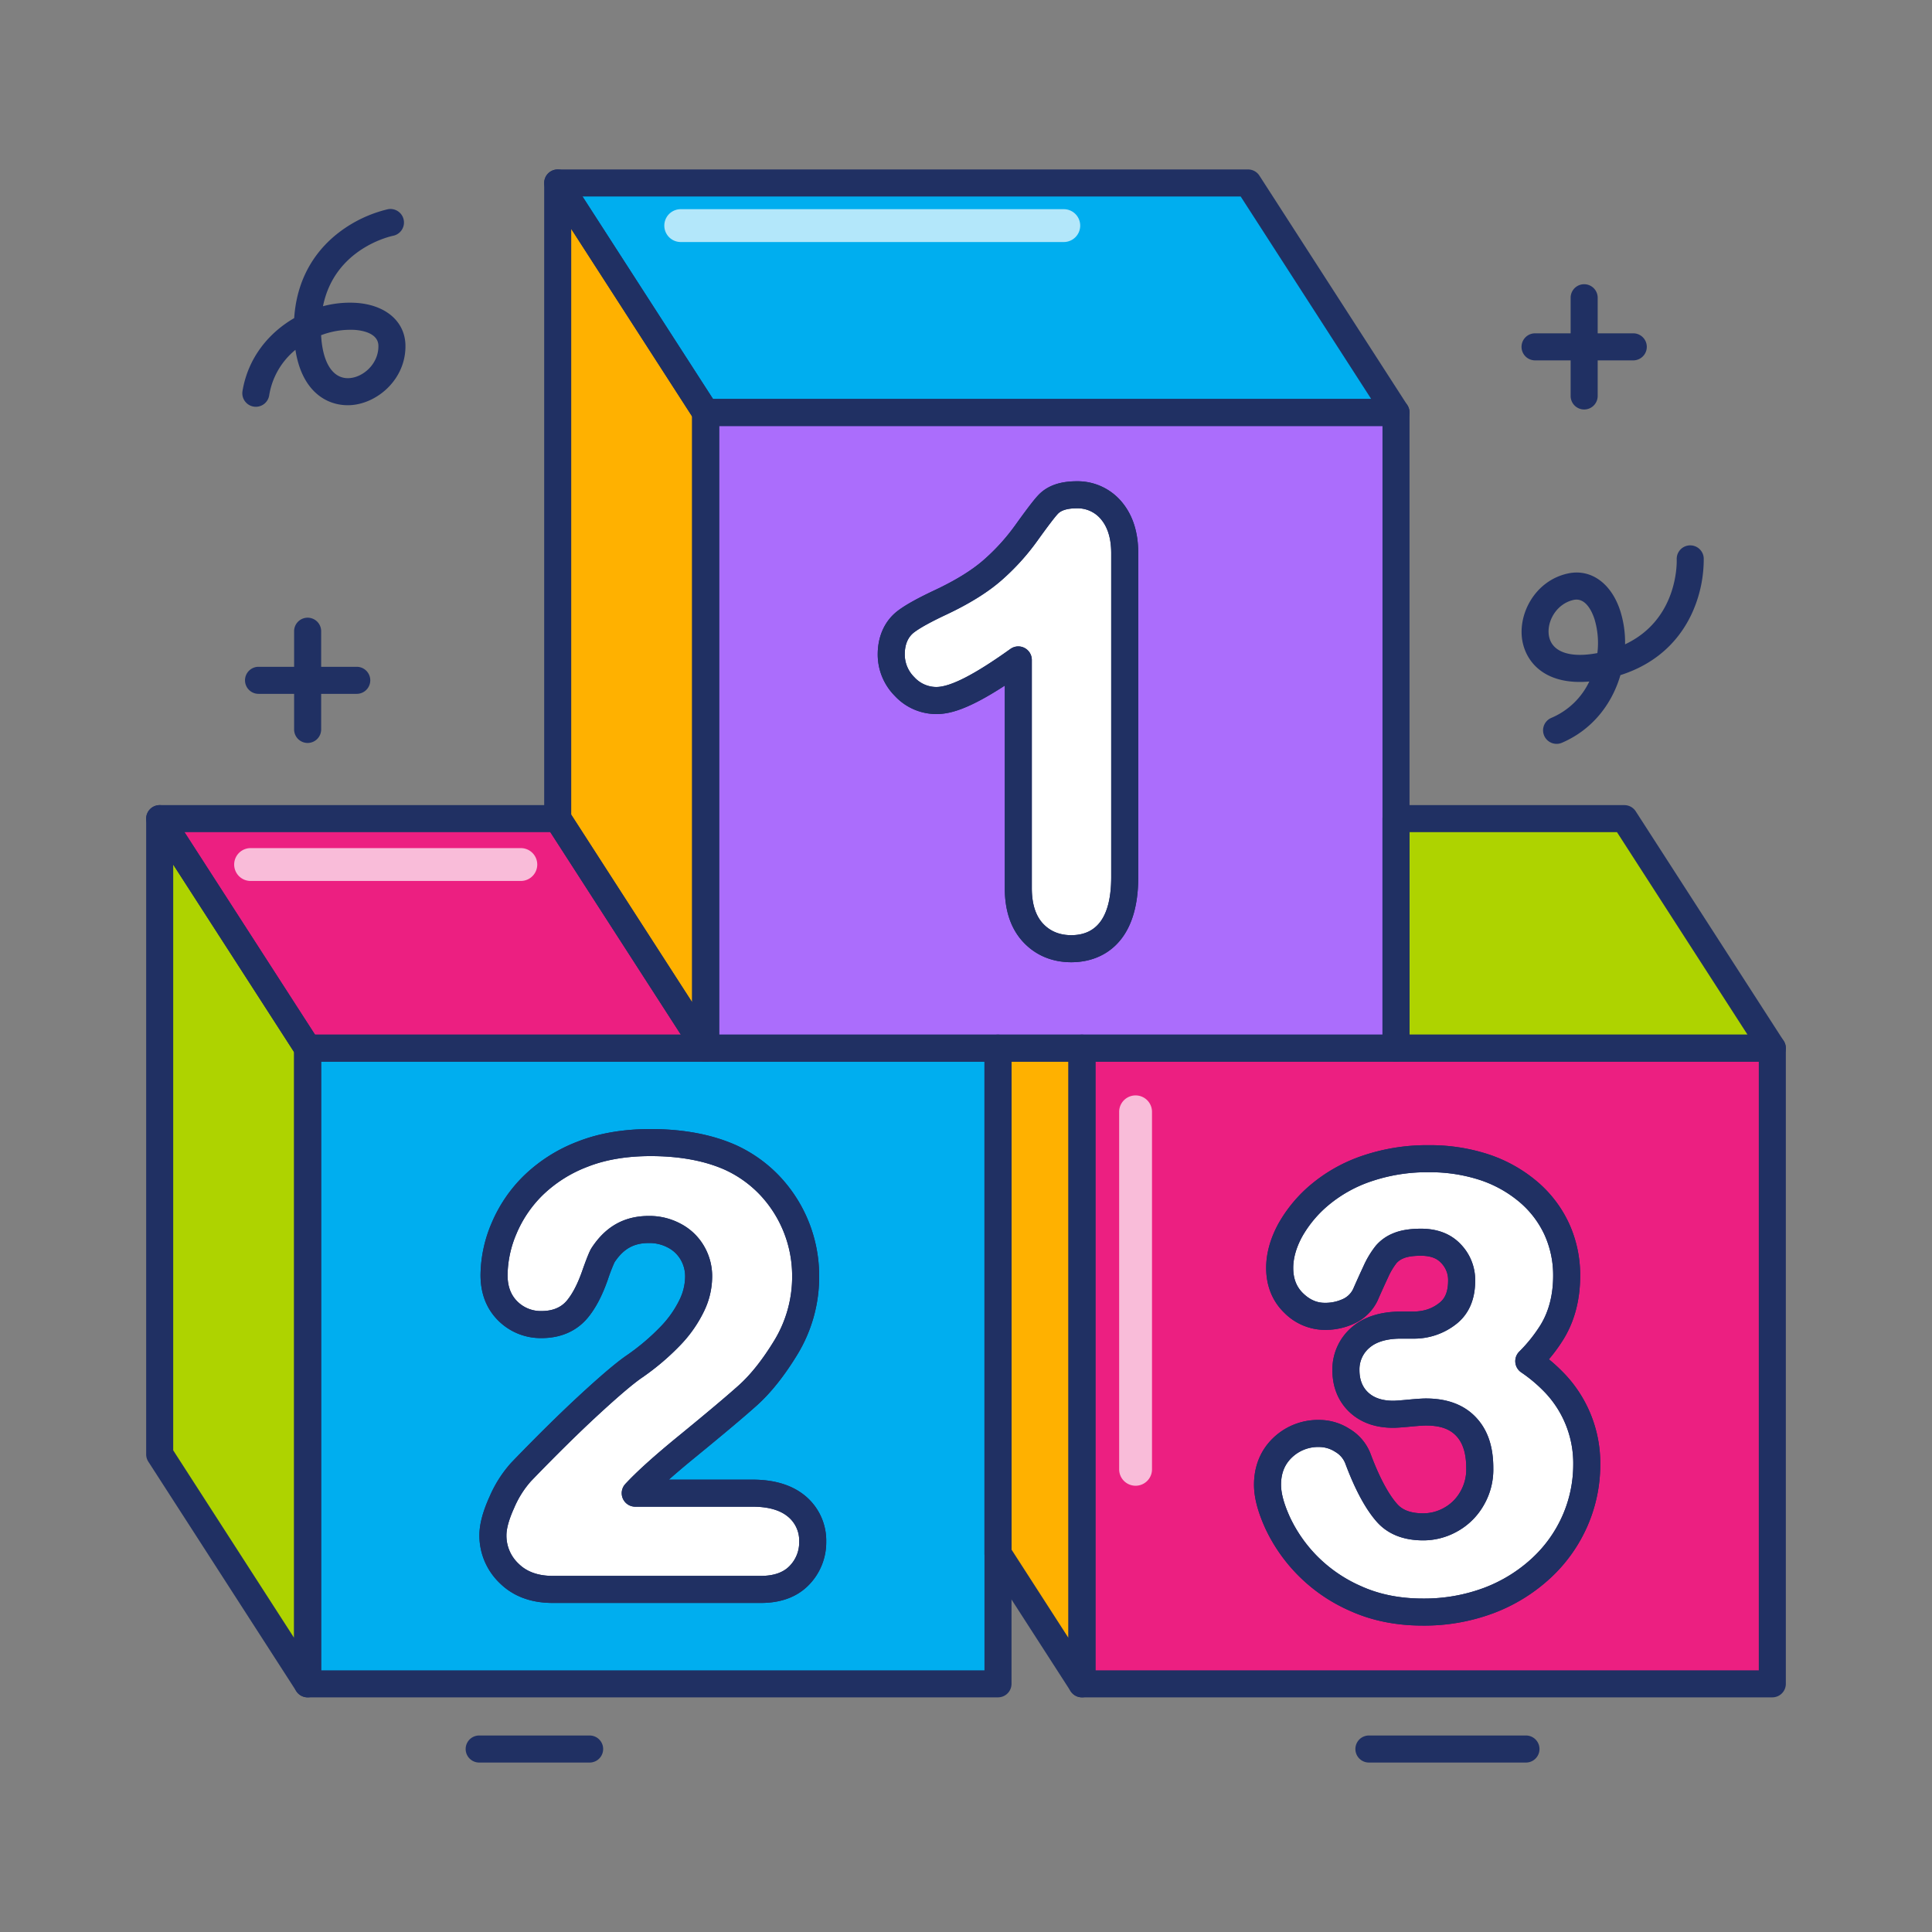 <svg height="200" viewBox="0 0 1000 1000" width="200" xmlns="http://www.w3.org/2000/svg"><rect x="0" y="0" width="1000" height="1000" fill="#808080" stroke="none"/><g><g><g><g><path d="m560.022 542.528h357.324v329.02h-357.324z" fill="#ec1f81"/><path d="m483.443 752.75 76.579 118.798v-329.02l-76.579-118.798z" fill="#ffb100"/><path d="m483.443 423.73h357.324l76.579 118.798h-357.324z" fill="#aed300"/></g><g><path d="m159.233 542.528h357.324v329.02h-357.324z" fill="#00aeef"/><path d="m82.654 752.75 76.579 118.798v-329.02l-76.579-118.798z" fill="#aed300"/><path d="m82.654 423.73h357.324l76.579 118.798h-357.324z" fill="#ec1f81"/></g><g><path d="m365.246 213.508h357.324v329.02h-357.324z" fill="#ab6dfc"/><path d="m288.667 423.73 76.579 118.798v-329.02l-76.579-118.798z" fill="#ffb100"/><path d="m288.667 94.71h357.324l76.579 118.798h-357.324z" fill="#00aeef"/></g><g fill="#fff"><path d="m557.4 256.1c-6.844 0-11.725 1.644-14.912 5.021-1.219 1.29-3.721 4.231-11.345 14.854a112.993 112.993 0 0 1 -17.628 19.342c-6.525 5.668-15.471 11.2-26.584 16.428-8.478 3.983-14.329 7.218-17.879 9.884-3.531 2.647-7.74 7.758-7.74 17.084a23.554 23.554 0 0 0 6.91 16.656 22.5 22.5 0 0 0 16.386 7.226c6.287 0 16.781-2.609 42.467-21.012v118.108c0 9.721 2.484 17.4 7.383 22.833 5.03 5.573 11.95 8.521 20.014 8.521 10.34 0 27.689-4.813 27.689-37.065v-167.7c0-8.738-2.12-15.886-6.3-21.243a22.646 22.646 0 0 0 -18.461-8.937z"/><path d="m411.715 779.163c-5.361-4.181-12.8-6.3-22.12-6.3h-60.8c5.549-6.016 14.471-14.058 26.6-23.965 14.7-12.013 25.358-20.985 31.689-26.67 6.779-6.091 13.443-14.5 19.806-25.007a70.307 70.307 0 0 0 10.111-36.979 68.136 68.136 0 0 0 -18.501-46.542 65.48 65.48 0 0 0 -20.453-14.614c-11.478-5.1-25.381-7.688-41.324-7.688-13.308 0-25.169 2.029-35.254 6.031a74.916 74.916 0 0 0 -25.407 16.1 68.258 68.258 0 0 0 -15.223 22.417 62.947 62.947 0 0 0 -5.119 24c0 7.639 2.377 13.89 7.064 18.573a24.231 24.231 0 0 0 17.55 7.066c9.881 0 15.549-4.386 18.566-8.064 3.479-4.244 6.443-9.936 9.06-17.393 2.876-8.2 3.9-10.052 4.1-10.368 5.954-9.133 13.514-13.384 23.785-13.384a27.317 27.317 0 0 1 13.181 3.2 23.277 23.277 0 0 1 9.22 8.712 24.113 24.113 0 0 1 3.367 12.825 34.465 34.465 0 0 1 -3.466 14.445 60.585 60.585 0 0 1 -10.819 15.584 122.039 122.039 0 0 1 -18.674 15.938c-4.847 3.265-12.473 9.7-23.31 19.679-10.48 9.646-22.418 21.407-35.539 35.021a57.018 57.018 0 0 0 -10.033 15.77c-3.12 6.873-4.637 12.479-4.637 17.14a26.879 26.879 0 0 0 8.415 19.7c5.559 5.5 13.129 8.284 22.5 8.284h107.8c8.576 0 15.284-2.469 19.936-7.338a24.387 24.387 0 0 0 6.876-17.423 22.957 22.957 0 0 0 -8.947-18.75z"/><path d="m816.769 734.456a61.953 61.953 0 0 0 -13.425-19.97 81.965 81.965 0 0 0 -12.045-9.94 83.44 83.44 0 0 0 12.118-15.219c4.964-8.157 7.483-17.94 7.483-29.083a57.443 57.443 0 0 0 -5.078-23.949 56.188 56.188 0 0 0 -15.046-19.653 68.5 68.5 0 0 0 -22.892-12.629 90.13 90.13 0 0 0 -28.32-4.266 96.669 96.669 0 0 0 -31.958 5.043 75.548 75.548 0 0 0 -24.494 13.644 66.326 66.326 0 0 0 -15.194 18.158c-3.681 6.726-5.549 13.351-5.549 19.7 0 7.394 2.432 13.5 7.219 18.138 4.725 4.591 10.134 6.917 16.077 6.917a28.464 28.464 0 0 0 11.988-2.461 17.873 17.873 0 0 0 9.06-8.707q2.457-5.63 5.418-11.988a42.157 42.157 0 0 1 5.35-8.92 16.312 16.312 0 0 1 6.273-4.428c2.884-1.24 6.823-1.869 11.709-1.869 6.675 0 11.721 1.887 15.429 5.772a19.581 19.581 0 0 1 5.654 14.14c0 7.509-2.264 13-6.923 16.779a28.015 28.015 0 0 1 -18.408 6.206h-6c-8.706 0-15.605 2.032-20.506 6.046a21.608 21.608 0 0 0 -8.063 17.248c0 8.708 3.735 13.957 6.865 16.823 4.365 4.006 10.288 6.035 17.6 6.035.92 0 2.813-.063 8.634-.618 4.8-.458 7.194-.554 8.356-.554 9.052 0 15.783 2.419 20.576 7.4 4.873 5.067 7.243 12.129 7.243 21.592a29.882 29.882 0 0 1 -4.334 16.318 28.7 28.7 0 0 1 -11.023 10.558 29.053 29.053 0 0 1 -13.927 3.578c-8.328 0-14.482-2.387-18.812-7.3-5.169-5.863-10.186-15.241-14.853-27.717a18.865 18.865 0 0 0 -8.093-9.709 22.133 22.133 0 0 0 -11.993-3.6 26.638 26.638 0 0 0 -18.939 7.286c-5.225 4.951-7.874 11.422-7.874 19.232 0 5.551 1.735 12.048 5.3 19.866a79.618 79.618 0 0 0 40.335 39.075c10.234 4.628 21.887 6.977 34.632 6.977a95.25 95.25 0 0 0 34.3-6 83.049 83.049 0 0 0 27.161-16.79 73.66 73.66 0 0 0 17.537-24.746 72.548 72.548 0 0 0 5.966-28.789 61.69 61.69 0 0 0 -4.534-23.626z"/></g></g><g opacity=".7"><path d="m550.613 125.274h-198.266a8.5 8.5 0 0 1 0-17h198.266a8.5 8.5 0 0 1 0 17z" fill="#fff"/></g><g opacity=".7"><path d="m269.581 455.983h-139.871a8.5 8.5 0 0 1 0-17h139.871a8.5 8.5 0 0 1 0 17z" fill="#fff"/></g><g opacity=".7"><path d="m587.774 769.016a8.5 8.5 0 0 1 -8.5-8.5v-185.033a8.5 8.5 0 0 1 17 0v185.033a8.5 8.5 0 0 1 -8.5 8.5z" fill="#fff"/></g></g><g fill="#203063"><g><path d="m159.232 384.554a7 7 0 0 1 -7-7v-50.839a7 7 0 0 1 14 0v50.839a7 7 0 0 1 -7 7z"/><path d="m184.652 359.134h-50.838a7 7 0 1 1 0-14h50.838a7 7 0 1 1 0 14z"/></g><g><path d="m819.958 211.948a7 7 0 0 1 -7-7v-50.839a7 7 0 0 1 14 0v50.839a7 7 0 0 1 -7 7z"/><path d="m845.378 186.528h-50.839a7 7 0 0 1 0-14h50.839a7 7 0 0 1 0 14z"/></g><g><path d="m917.346 878.549h-357.324a7 7 0 0 1 -7-7v-329.021a7 7 0 0 1 7-7h357.324a7 7 0 0 1 7 7v329.021a7 7 0 0 1 -7 7zm-350.324-14h343.324v-315.021h-343.324zm169.319-23.149c-13.744 0-26.366-2.556-37.516-7.6a86.625 86.625 0 0 1 -43.819-42.545c-3.994-8.752-5.936-16.2-5.936-22.774 0-9.669 3.479-18.078 10.059-24.313a33.434 33.434 0 0 1 23.753-9.2 29.017 29.017 0 0 1 15.745 4.694 25.7 25.7 0 0 1 10.923 13.232c4.318 11.529 8.994 20.338 13.523 25.475 1.865 2.117 5.3 4.93 13.561 4.93a21.929 21.929 0 0 0 10.642-2.759 21.633 21.633 0 0 0 8.372-8.086 22.809 22.809 0 0 0 3.27-12.608c0-7.566-1.73-13.041-5.288-16.74-3.449-3.584-8.384-5.254-15.531-5.254-.825 0-2.922.068-7.691.523-6.044.575-8.144.65-9.3.65-9.125 0-16.64-2.651-22.336-7.878-4.164-3.814-9.132-10.728-9.132-21.981a28.768 28.768 0 0 1 10.626-22.666c6.187-5.066 14.578-7.634 24.944-7.634h6c5.652 0 10.1-1.473 13.993-4.638 1.864-1.513 4.337-4.333 4.337-11.346a12.556 12.556 0 0 0 -3.712-9.3c-1.482-1.553-4.164-3.61-10.37-3.61-4.894 0-7.564.707-8.942 1.3a9.649 9.649 0 0 0 -3.632 2.442 35.783 35.783 0 0 0 -4.411 7.428c-1.94 4.165-3.74 8.145-5.35 11.835-.029.068-.061.137-.093.205a24.853 24.853 0 0 1 -12.446 12.057 35.429 35.429 0 0 1 -14.923 3.107 29.753 29.753 0 0 1 -20.956-8.9c-6.108-5.918-9.34-13.928-9.34-23.158 0-7.534 2.156-15.293 6.409-23.059a73.218 73.218 0 0 1 16.77-20.106 82.472 82.472 0 0 1 26.756-14.94 103.6 103.6 0 0 1 34.269-5.436 97.106 97.106 0 0 1 30.519 4.621 75.453 75.453 0 0 1 25.212 13.932 63.139 63.139 0 0 1 16.9 22.1 64.4 64.4 0 0 1 5.7 26.845c0 12.442-2.86 23.451-8.5 32.722a83.988 83.988 0 0 1 -7.7 10.6 84.166 84.166 0 0 1 6.622 5.99 67.179 67.179 0 0 1 19.978 48.524 79.486 79.486 0 0 1 -6.534 31.551 80.6 80.6 0 0 1 -19.184 27.094 90.038 90.038 0 0 1 -29.427 18.207 102.205 102.205 0 0 1 -36.814 6.467zm-53.459-92.435a19.6 19.6 0 0 0 -14.129 5.373c-3.822 3.621-5.683 8.25-5.683 14.145 0 4.525 1.528 10.072 4.672 16.959a72.726 72.726 0 0 0 13.738 19.726 73.488 73.488 0 0 0 23.12 15.879c9.323 4.216 20 6.353 31.746 6.353a88.314 88.314 0 0 0 31.787-5.534 76.089 76.089 0 0 0 24.882-15.359 66.663 66.663 0 0 0 15.889-22.4 65.561 65.561 0 0 0 5.4-26.025 53.2 53.2 0 0 0 -15.929-38.671 75.18 75.18 0 0 0 -11.014-9.081 7 7 0 0 1 -1.027-10.712 76.643 76.643 0 0 0 11.109-13.928c4.288-7.047 6.462-15.608 6.462-25.445a50.506 50.506 0 0 0 -4.449-21.052 49.245 49.245 0 0 0 -13.2-17.211 61.539 61.539 0 0 0 -20.568-11.323 83.181 83.181 0 0 0 -26.117-3.911 89.707 89.707 0 0 0 -29.645 4.65 68.641 68.641 0 0 0 -22.245 12.345 59.406 59.406 0 0 0 -13.616 16.213c-3.111 5.682-4.688 11.178-4.688 16.335 0 5.5 1.664 9.792 5.089 13.11s7.09 4.946 11.207 4.946a21.558 21.558 0 0 0 9.063-1.822 10.932 10.932 0 0 0 5.619-5.263c1.642-3.76 3.471-7.807 5.438-12.029a49.015 49.015 0 0 1 6.291-10.414 23.2 23.2 0 0 1 8.91-6.407c3.764-1.619 8.634-2.439 14.476-2.439 8.57 0 15.464 2.671 20.493 7.939a26.617 26.617 0 0 1 7.589 18.973c0 9.616-3.2 17.09-9.511 22.213a35.2 35.2 0 0 1 -22.819 7.771h-6c-7.048 0-12.455 1.5-16.071 4.463a14.622 14.622 0 0 0 -5.5 11.832c0 4.946 1.545 8.87 4.593 11.661s7.367 4.2 12.875 4.2c1.2 0 3.885-.2 7.97-.587s7.111-.586 9.02-.586c10.9 0 19.524 3.212 25.62 9.548 6.19 6.435 9.2 15.085 9.2 26.446a36.666 36.666 0 0 1 -5.4 20.026 35.523 35.523 0 0 1 -13.69 13.028 35.882 35.882 0 0 1 -17.205 4.393c-10.313 0-18.409-3.255-24.065-9.673-5.733-6.5-11.169-16.561-16.156-29.892-.018-.048-.036-.1-.053-.147a11.9 11.9 0 0 0 -5.234-6.1 15.233 15.233 0 0 0 -8.244-2.516z"/><path d="m560.022 878.55a7 7 0 0 1 -5.884-3.208l-43.465-67.43a7 7 0 0 1 -1.116-3.793v-261.591a7 7 0 0 1 7-7h43.465a7 7 0 0 1 7 7v329.021a7 7 0 0 1 -7 7zm-36.465-76.491 29.465 45.711v-298.242h-29.465z"/><path d="m917.346 549.528h-194.776a7 7 0 0 1 -7-7v-118.798a7 7 0 0 1 7-7h118.2a7 7 0 0 1 5.883 3.207l76.58 118.8a7 7 0 0 1 -5.884 10.793zm-187.776-14h174.935l-67.554-104.8h-107.381z"/><path d="m516.557 878.549h-357.325a7 7 0 0 1 -7-7v-329.021a7 7 0 0 1 7-7h357.325a7 7 0 0 1 7 7v329.021a7 7 0 0 1 -7 7zm-350.325-14h343.325v-315.021h-343.325zm227.611-34.869h-107.8c-11.281 0-20.507-3.468-27.42-10.307a34.079 34.079 0 0 1 -10.489-24.673c0-5.679 1.721-12.232 5.263-20.033a63.81 63.81 0 0 1 11.31-17.675c13.238-13.735 25.3-25.617 35.895-35.374 11.048-10.171 18.923-16.807 24.071-20.287a114.682 114.682 0 0 0 17.534-14.951 53.674 53.674 0 0 0 9.589-13.757 27.558 27.558 0 0 0 2.816-11.5 17.088 17.088 0 0 0 -2.36-9.207 16.24 16.24 0 0 0 -6.52-6.153 20.218 20.218 0 0 0 -9.888-2.382c-7.824 0-13.157 3-17.793 10.011a93.311 93.311 0 0 0 -3.486 9.057c-2.895 8.248-6.248 14.631-10.251 19.515-3.978 4.849-11.365 10.626-23.98 10.626a31.091 31.091 0 0 1 -22.5-9.117c-6.046-6.041-9.113-13.956-9.113-23.523a69.875 69.875 0 0 1 5.65-26.676 75.231 75.231 0 0 1 16.762-24.714 81.888 81.888 0 0 1 27.756-17.637c10.908-4.328 23.638-6.524 37.835-6.524 16.927 0 31.787 2.79 44.167 8.292a72.671 72.671 0 0 1 22.694 16.2 75.13 75.13 0 0 1 20.41 51.355 77.2 77.2 0 0 1 -11.125 40.608c-6.717 11.089-13.821 20.034-21.114 26.586-6.414 5.759-17.159 14.8-31.937 26.883q-7.713 6.3-13.633 11.544h43.414c10.914 0 19.8 2.618 26.425 7.781a30.117 30.117 0 0 1 11.635 24.275 31.59 31.59 0 0 1 -8.814 22.259c-6.029 6.3-14.44 9.498-25.003 9.498zm-58-200.3a34.142 34.142 0 0 1 16.476 4.029 30.072 30.072 0 0 1 11.914 11.266 30.91 30.91 0 0 1 4.378 16.447 41.383 41.383 0 0 1 -4.114 17.388 67.571 67.571 0 0 1 -12.049 17.414 128.7 128.7 0 0 1 -19.748 16.876l-.134.093c-4.491 3.024-12.054 9.424-22.48 19.023-10.395 9.568-22.252 21.253-35.24 34.729a50.25 50.25 0 0 0 -8.7 13.805c-2.662 5.863-4.011 10.656-4.011 14.247a19.851 19.851 0 0 0 6.334 14.718c4.2 4.157 10.116 6.264 17.579 6.264h107.8c6.591 0 11.6-1.741 14.875-5.174a17.372 17.372 0 0 0 4.934-12.584 15.979 15.979 0 0 0 -6.25-13.24c-4.1-3.194-10.09-4.816-17.81-4.816h-60.8a7 7 0 0 1 -5.145-11.746c5.775-6.261 14.964-14.55 27.313-24.638 14.61-11.943 25.189-20.845 31.441-26.458 6.268-5.632 12.491-13.514 18.5-23.426a63.391 63.391 0 0 0 9.1-33.353 61.132 61.132 0 0 0 -16.577-41.731 58.646 58.646 0 0 0 -18.282-13.06c-10.509-4.67-23.456-7.054-38.412-7.054-12.421 0-23.413 1.864-32.673 5.538a67.981 67.981 0 0 0 -23.071 14.563 61.312 61.312 0 0 0 -13.682 20.119 56.019 56.019 0 0 0 -4.589 21.331c0 5.8 1.639 10.253 5.012 13.623a17.155 17.155 0 0 0 12.6 5.017c5.733 0 10.158-1.852 13.154-5.5 2.949-3.6 5.523-8.594 7.867-15.272 3.295-9.4 4.4-11.171 4.764-11.753.025-.041.05-.08.076-.121 7.268-11.144 16.967-16.565 29.651-16.565z"/><path d="m159.232 878.55a7 7 0 0 1 -5.883-3.208l-76.579-118.799a7.007 7.007 0 0 1 -1.116-3.793v-329.02a7 7 0 0 1 12.884-3.793l76.578 118.8a7 7 0 0 1 1.116 3.793v329.019a7 7 0 0 1 -7 7zm-69.578-127.861 62.578 97.081v-303.181l-62.578-97.08z"/><path d="m365.246 549.528h-206.014a7 7 0 0 1 -5.883-3.207l-76.579-118.799a7 7 0 0 1 5.884-10.792h206.013a7 7 0 0 1 5.884 3.207l76.579 118.8a7 7 0 0 1 -5.884 10.793zm-202.2-14h189.36l-67.555-104.8h-189.357z"/><path d="m722.57 549.528h-357.324a7 7 0 0 1 -7-7v-329.02a7 7 0 0 1 7-7h357.324a7 7 0 0 1 7 7v329.02a7 7 0 0 1 -7 7zm-350.324-14h343.324v-315.019h-343.324zm182.222-37.483c-10.1 0-18.816-3.745-25.211-10.832-6.1-6.758-9.186-16.018-9.186-27.522v-104.824c-19.66 12.8-28.973 14.728-35.466 14.728a29.344 29.344 0 0 1 -21.415-9.357 30.413 30.413 0 0 1 -8.882-21.526c0-9.531 3.742-17.586 10.537-22.682 3.995-3 10.066-6.376 19.106-10.623 10.527-4.954 18.929-10.128 24.969-15.375a105.917 105.917 0 0 0 16.533-18.142c7.784-10.845 10.473-14.023 11.946-15.58 4.577-4.85 11.12-7.21 20-7.21a29.806 29.806 0 0 1 23.975 11.628c5.167 6.618 7.786 15.214 7.786 25.551v167.7c0 16.2-4.1 28.225-12.2 35.752-5.851 5.44-13.627 8.314-22.492 8.314zm-27.4-163.463a7 7 0 0 1 7 7v118.109c0 7.934 1.878 14.039 5.581 18.144 3.718 4.12 8.7 6.21 14.816 6.21 13.728 0 20.689-10.115 20.689-30.064v-167.7c0-7.14-1.622-12.838-4.821-16.935a15.667 15.667 0 0 0 -12.933-6.246c-4.747 0-8.052.95-9.821 2.825-1.673 1.767-5.287 6.52-10.749 14.131a120.06 120.06 0 0 1 -18.73 20.544c-7.013 6.091-16.5 11.971-28.195 17.477-7.931 3.727-13.534 6.8-16.656 9.149h-.006c-3.276 2.456-4.938 6.319-4.938 11.482a16.466 16.466 0 0 0 4.931 11.779 15.462 15.462 0 0 0 11.366 5.1c7.326 0 19.884-6.446 38.39-19.7a6.988 6.988 0 0 1 4.08-1.305z"/><path d="m365.246 549.529a7 7 0 0 1 -5.884-3.208l-76.578-118.8a7 7 0 0 1 -1.117-3.792v-329.019a7 7 0 0 1 12.884-3.793l76.578 118.8a7 7 0 0 1 1.117 3.792v329.02a7 7 0 0 1 -7 7zm-69.579-127.86 62.579 97.08v-303.18l-62.579-97.08z"/><path d="m722.57 220.509h-357.324a7 7 0 0 1 -5.884-3.208l-76.578-118.801a7 7 0 0 1 5.883-10.792h357.324a7 7 0 0 1 5.884 3.207l76.579 118.8a7 7 0 0 1 -5.884 10.793zm-353.508-14h340.668l-67.555-104.8h-340.668z"/><path d="m554.468 498.045c-10.1 0-18.816-3.745-25.211-10.832-6.1-6.758-9.186-16.018-9.186-27.522v-104.824c-19.66 12.8-28.973 14.728-35.466 14.728a29.344 29.344 0 0 1 -21.415-9.357 30.413 30.413 0 0 1 -8.882-21.526c0-9.534 3.744-17.591 10.542-22.686 3.99-3 10.061-6.372 19.1-10.619 10.527-4.954 18.929-10.128 24.969-15.375a105.917 105.917 0 0 0 16.533-18.142c7.784-10.845 10.473-14.023 11.946-15.58 4.577-4.85 11.12-7.21 20-7.21a29.806 29.806 0 0 1 23.975 11.628c5.167 6.618 7.786 15.214 7.786 25.551v167.7c0 16.2-4.105 28.225-12.2 35.752-5.85 5.44-13.626 8.314-22.491 8.314zm-27.4-163.463a7 7 0 0 1 7 7v118.109c0 7.934 1.878 14.039 5.581 18.144 3.718 4.12 8.7 6.21 14.816 6.21 13.728 0 20.689-10.115 20.689-30.064v-167.7c0-7.14-1.622-12.838-4.821-16.935a15.667 15.667 0 0 0 -12.933-6.246c-4.747 0-8.052.95-9.821 2.825-1.673 1.767-5.287 6.52-10.749 14.131a120.06 120.06 0 0 1 -18.73 20.544c-7.013 6.092-16.5 11.971-28.195 17.477-7.932 3.727-13.534 6.8-16.656 9.149-3.282 2.46-4.944 6.323-4.944 11.486a16.466 16.466 0 0 0 4.931 11.779 15.462 15.462 0 0 0 11.366 5.1c7.326 0 19.884-6.446 38.39-19.7a6.986 6.986 0 0 1 4.08-1.309z"/><path d="m393.843 829.68h-107.8c-11.281 0-20.507-3.468-27.42-10.307a34.079 34.079 0 0 1 -10.489-24.673c0-5.679 1.722-12.232 5.263-20.033a63.81 63.81 0 0 1 11.31-17.675c13.238-13.735 25.3-25.617 35.895-35.374 11.047-10.17 18.922-16.806 24.07-20.286a114.7 114.7 0 0 0 17.535-14.952 53.674 53.674 0 0 0 9.589-13.757 27.558 27.558 0 0 0 2.816-11.5 17.088 17.088 0 0 0 -2.36-9.207 16.24 16.24 0 0 0 -6.52-6.153 20.216 20.216 0 0 0 -9.888-2.382c-7.824 0-13.157 3-17.793 10.011a93.311 93.311 0 0 0 -3.486 9.057c-2.895 8.248-6.248 14.631-10.251 19.515-3.978 4.849-11.365 10.626-23.98 10.626a31.091 31.091 0 0 1 -22.5-9.117c-6.046-6.041-9.113-13.956-9.113-23.523a69.875 69.875 0 0 1 5.65-26.676 75.231 75.231 0 0 1 16.762-24.714 81.873 81.873 0 0 1 27.756-17.637c10.908-4.328 23.638-6.524 37.835-6.524 16.927 0 31.787 2.79 44.167 8.292a72.671 72.671 0 0 1 22.694 16.2 75.13 75.13 0 0 1 20.41 51.355 77.2 77.2 0 0 1 -11.125 40.608c-6.717 11.089-13.821 20.034-21.114 26.586-6.414 5.759-17.159 14.8-31.937 26.883q-7.713 6.3-13.633 11.544h43.414c10.914 0 19.8 2.618 26.425 7.781a30.117 30.117 0 0 1 11.63 24.272 31.583 31.583 0 0 1 -8.818 22.262c-6.02 6.3-14.431 9.498-24.994 9.498zm-58-200.3a34.142 34.142 0 0 1 16.476 4.029 30.072 30.072 0 0 1 11.914 11.266 30.91 30.91 0 0 1 4.378 16.447 41.383 41.383 0 0 1 -4.114 17.388 67.571 67.571 0 0 1 -12.049 17.414 128.7 128.7 0 0 1 -19.748 16.876l-.134.093c-4.491 3.024-12.054 9.424-22.48 19.023-10.395 9.568-22.252 21.253-35.24 34.729a50.25 50.25 0 0 0 -8.7 13.805c-2.662 5.863-4.011 10.656-4.011 14.247a19.851 19.851 0 0 0 6.334 14.718c4.2 4.157 10.116 6.264 17.579 6.264h107.8c6.591 0 11.6-1.741 14.875-5.174a17.374 17.374 0 0 0 4.937-12.587 15.979 15.979 0 0 0 -6.25-13.24c-4.1-3.2-10.093-4.816-17.81-4.816h-60.8a7 7 0 0 1 -5.145-11.746c5.775-6.261 14.964-14.55 27.313-24.638 14.61-11.943 25.189-20.845 31.441-26.458 6.268-5.632 12.491-13.514 18.5-23.426a63.391 63.391 0 0 0 9.1-33.353 61.132 61.132 0 0 0 -16.577-41.731 58.665 58.665 0 0 0 -18.282-13.061c-10.508-4.669-23.456-7.053-38.412-7.053-12.421 0-23.414 1.864-32.673 5.538a67.981 67.981 0 0 0 -23.074 14.566 61.312 61.312 0 0 0 -13.682 20.119 56.019 56.019 0 0 0 -4.589 21.331c0 5.8 1.64 10.253 5.012 13.623a17.155 17.155 0 0 0 12.6 5.017c5.732 0 10.158-1.852 13.154-5.5 2.949-3.6 5.523-8.594 7.867-15.272 3.295-9.4 4.4-11.171 4.764-11.753.025-.041.05-.081.076-.121 7.268-11.144 16.967-16.565 29.651-16.565z"/><path d="m736.341 841.4c-13.744 0-26.366-2.556-37.516-7.6a86.625 86.625 0 0 1 -43.819-42.545c-3.994-8.752-5.936-16.2-5.936-22.774 0-9.669 3.479-18.078 10.059-24.313a33.434 33.434 0 0 1 23.753-9.2 29.019 29.019 0 0 1 15.745 4.694 25.7 25.7 0 0 1 10.923 13.233c4.319 11.529 8.994 20.337 13.523 25.474 1.865 2.117 5.3 4.93 13.561 4.93a21.92 21.92 0 0 0 10.642-2.76 21.623 21.623 0 0 0 8.372-8.085 22.809 22.809 0 0 0 3.27-12.608c0-7.566-1.729-13.041-5.288-16.74-3.449-3.584-8.384-5.254-15.531-5.254-.825 0-2.922.068-7.691.523-6.045.575-8.144.65-9.3.65-9.125 0-16.64-2.651-22.336-7.878-4.164-3.814-9.132-10.728-9.132-21.981a28.768 28.768 0 0 1 10.626-22.666c6.187-5.066 14.578-7.634 24.944-7.634h6c5.652 0 10.1-1.473 13.993-4.638 1.864-1.513 4.337-4.333 4.337-11.346a12.556 12.556 0 0 0 -3.712-9.3c-1.482-1.553-4.164-3.61-10.37-3.61-4.894 0-7.564.707-8.942 1.3a9.66 9.66 0 0 0 -3.632 2.441 35.848 35.848 0 0 0 -4.411 7.429c-1.94 4.165-3.74 8.145-5.35 11.835-.029.069-.061.137-.093.205a24.853 24.853 0 0 1 -12.446 12.057 35.429 35.429 0 0 1 -14.923 3.107 29.753 29.753 0 0 1 -20.956-8.9c-6.108-5.918-9.34-13.928-9.34-23.158 0-7.534 2.156-15.293 6.409-23.059a73.236 73.236 0 0 1 16.77-20.106 82.472 82.472 0 0 1 26.756-14.94 103.6 103.6 0 0 1 34.269-5.436 97.106 97.106 0 0 1 30.519 4.621 75.453 75.453 0 0 1 25.212 13.932 63.139 63.139 0 0 1 16.9 22.1 64.4 64.4 0 0 1 5.7 26.845c0 12.442-2.86 23.451-8.5 32.722a83.988 83.988 0 0 1 -7.7 10.6 84.166 84.166 0 0 1 6.622 5.99 67.178 67.178 0 0 1 19.978 48.524 79.5 79.5 0 0 1 -6.535 31.553 80.59 80.59 0 0 1 -19.183 27.092 90.038 90.038 0 0 1 -29.427 18.207 102.205 102.205 0 0 1 -36.814 6.467zm-53.459-92.435a19.6 19.6 0 0 0 -14.129 5.373c-3.822 3.621-5.683 8.25-5.683 14.145 0 4.525 1.528 10.072 4.672 16.959a72.726 72.726 0 0 0 13.738 19.726 73.469 73.469 0 0 0 23.12 15.878c9.323 4.217 20 6.354 31.746 6.354a88.314 88.314 0 0 0 31.787-5.534 76.089 76.089 0 0 0 24.882-15.359 66.663 66.663 0 0 0 15.889-22.4 65.561 65.561 0 0 0 5.4-26.027 53.194 53.194 0 0 0 -15.927-38.668 75.159 75.159 0 0 0 -11.016-9.084 7 7 0 0 1 -1.027-10.712 76.643 76.643 0 0 0 11.109-13.928c4.288-7.047 6.462-15.608 6.462-25.445a50.506 50.506 0 0 0 -4.449-21.052 49.236 49.236 0 0 0 -13.2-17.211 61.539 61.539 0 0 0 -20.568-11.323 83.181 83.181 0 0 0 -26.117-3.911 89.707 89.707 0 0 0 -29.645 4.65 68.641 68.641 0 0 0 -22.245 12.345 59.406 59.406 0 0 0 -13.616 16.213c-3.111 5.682-4.688 11.178-4.688 16.335 0 5.5 1.664 9.792 5.089 13.11s7.09 4.946 11.207 4.946a21.558 21.558 0 0 0 9.063-1.822 10.932 10.932 0 0 0 5.619-5.263c1.642-3.76 3.471-7.807 5.438-12.029a49.015 49.015 0 0 1 6.291-10.414 23.2 23.2 0 0 1 8.91-6.407c3.764-1.619 8.634-2.439 14.476-2.439 8.57 0 15.464 2.671 20.493 7.939a26.617 26.617 0 0 1 7.589 18.973c0 9.616-3.2 17.09-9.511 22.213a35.2 35.2 0 0 1 -22.819 7.771h-6c-7.048 0-12.455 1.5-16.071 4.463a14.622 14.622 0 0 0 -5.5 11.832c0 4.946 1.545 8.87 4.593 11.661s7.367 4.2 12.875 4.2c1.2 0 3.885-.2 7.97-.587s7.111-.586 9.02-.586c10.9 0 19.524 3.212 25.62 9.548 6.19 6.435 9.2 15.085 9.2 26.446a36.666 36.666 0 0 1 -5.4 20.026 35.523 35.523 0 0 1 -13.69 13.03 35.882 35.882 0 0 1 -17.205 4.393c-10.313 0-18.409-3.255-24.065-9.673-5.733-6.5-11.169-16.561-16.156-29.892-.018-.048-.036-.1-.053-.147a11.9 11.9 0 0 0 -5.234-6.1 15.233 15.233 0 0 0 -8.244-2.516z"/></g><path d="m805.7 385.021a7 7 0 0 1 -2.77-13.432 38.247 38.247 0 0 0 19.686-18.841c-21.449 1.9-31.868-8.543-34.436-20.016-3.091-13.806 5.681-31.931 23.21-35.867 11.886-2.667 22.572 4.89 27.232 19.255a53.974 53.974 0 0 1 2.51 17.378c27.565-12.954 26.787-42.547 26.733-43.957a7 7 0 0 1 13.986-.619 67.3 67.3 0 0 1 -5.321 26.753c-4.988 11.787-15.553 26.689-37.8 33.769-4.264 14.631-14.229 28.1-30.263 35a6.963 6.963 0 0 1 -2.767.577zm10.277-74.669a6.953 6.953 0 0 0 -1.521.173c-9.21 2.068-14.256 11.816-12.615 19.149 1.776 7.93 11.043 10.993 24.96 8.362a42.83 42.83 0 0 0 -1.5-17.6c-1.025-3.173-3.893-10.084-9.322-10.084z"/><path d="m132.43 210.552a7.005 7.005 0 0 1 -6.913-8.151c2.867-17.216 13.569-30.114 26.754-37.752 1.557-23.3 13.5-37.119 23.754-44.781a67.3 67.3 0 0 1 24.7-11.561 7 7 0 0 1 2.743 13.729c-1.383.284-30.3 6.6-36.292 36.465a53.8 53.8 0 0 1 17.474-1.716c15.061 1.09 24.955 9.662 25.205 21.839.37 17.961-15.133 30.812-29.278 31.111-11.733.258-24.386-7.364-27.667-28.654a38.242 38.242 0 0 0 -13.589 23.62 7 7 0 0 1 -6.891 5.851zm33.77-37.052c.764 14 5.857 22.24 13.838 22.24h.248c7.513-.159 15.771-7.388 15.577-16.826-.135-6.58-8.59-7.9-12.218-8.164a42.859 42.859 0 0 0 -17.445 2.75z"/><path d="m789.839 912.29h-81.291a7 7 0 0 1 0-14h81.291a7 7 0 0 1 0 14z"/><path d="m305.193 912.29h-57.171a7 7 0 1 1 0-14h57.171a7 7 0 0 1 0 14z"/></g></g></svg>